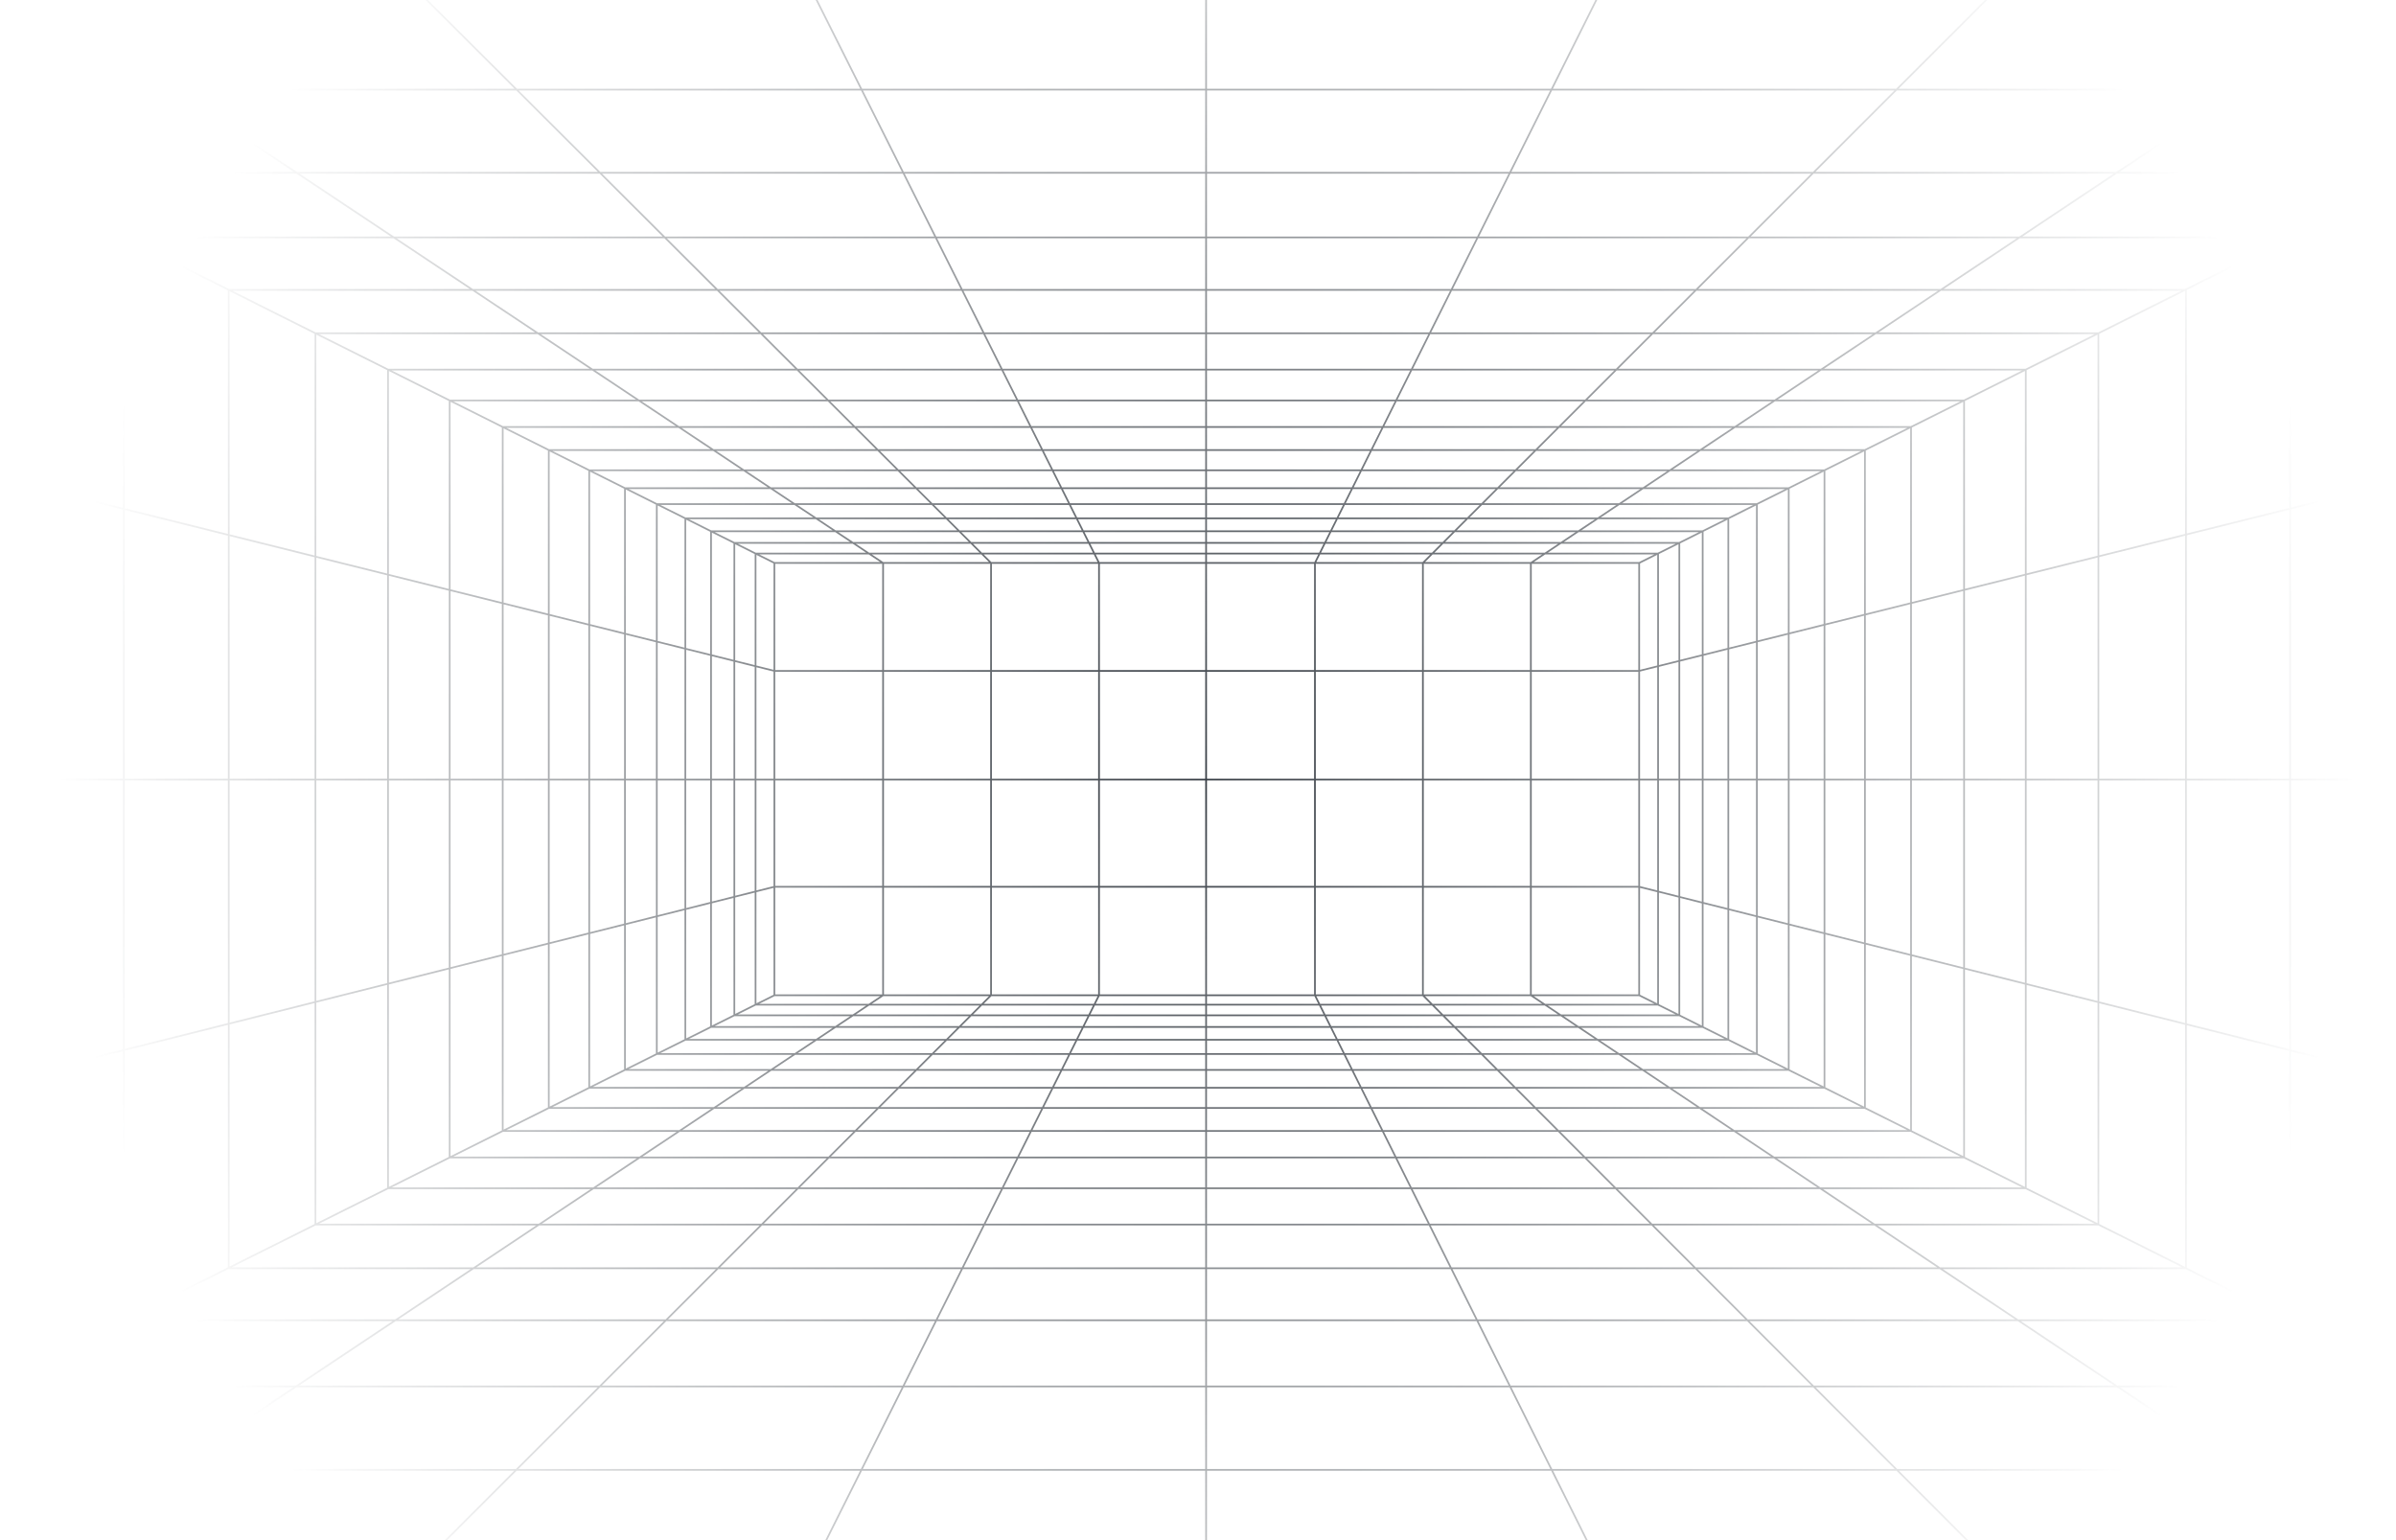 <svg viewBox="0 0 1400 900" fill="none" xmlns="http://www.w3.org/2000/svg" preserveAspectRatio="none">
    <defs>
        <radialGradient id="gradient">
            <stop stop-color="#383E45"/>
            <stop stop-color="#383E45" offset=".95" stop-opacity="0"/>
        </radialGradient>
    </defs>
    <!-- <rect width="100%" height="100%" fill="url(#gradient)"/> -->
    <path d="M1410.24 -14.617L894.493 328.966V581.601L1410.24 925.719M1410.24 807.52L957.778 581.601M957.778 581.601V328.966M957.778 581.601L452.476 581.599V328.966L957.778 328.966M957.778 328.966L1410.24 102.658M0.244 -248.576L579.077 328.966V581.599L0.366 1160.18M351.858 -249.82L642.164 328.966V581.599L352.618 1160.06M1057.59 -249.82L768.326 328.966V581.599L1056.87 1160.06M704.724 -249.82L704.744 1160.06M1410.24 -249.616L831.412 328.965V581.602L1409.01 1160.06M0.244 102.638L452.478 328.966V581.599L0.244 807.54M0.244 -14.206L515.996 328.966V581.601L0.244 925.329M1410.24 631.874L957.777 518.198H452.476L0.245 631.729M1410.24 279.245L957.777 392.042H452.476L0.245 279.418M1410.24 455.56L0.245 455.573M1410.24 100.982H0.245M1410.24 52.355H0.245M1410.24 858.949H0.245M1410.24 923.219H0.245M1410.24 1011.83H0.245M1410.24 1141.81H0.245M1410.24 -11.738H0.245M1410.24 -100.1H0.245M1410.24 -229.716H0.245M1410.24 810.189H0.245M441.474 587.104H968.824V323.46H441.474V587.104ZM429.081 593.307H981.243V317.253H429.081V593.307ZM415.465 600.119H994.887V310.442H415.465V600.119ZM400.441 607.598H1009.87V302.918H400.441V607.598ZM383.768 615.927H1026.55V294.576H383.768V615.927ZM365.165 625.221H1045.16V285.271H365.165V625.221ZM344.281 635.655H1066.06V274.814H344.281V635.655ZM320.661 647.456H1089.69V262.997H320.661V647.456ZM293.737 660.908H1116.63V249.519H293.737V660.908ZM262.756 676.383H1147.63V234.018H262.756V676.383ZM226.73 694.38H1183.68V215.987H226.73V694.38ZM184.308 715.581H1226.12V194.755H184.308V715.581ZM133.661 741.125H1277.28V169.406H133.661V741.125ZM72.357 771.51H1338.13V138.729H72.357V771.51Z" vector-effect="non-scaling-stroke" stroke="url(#gradient)"/>
</svg>
